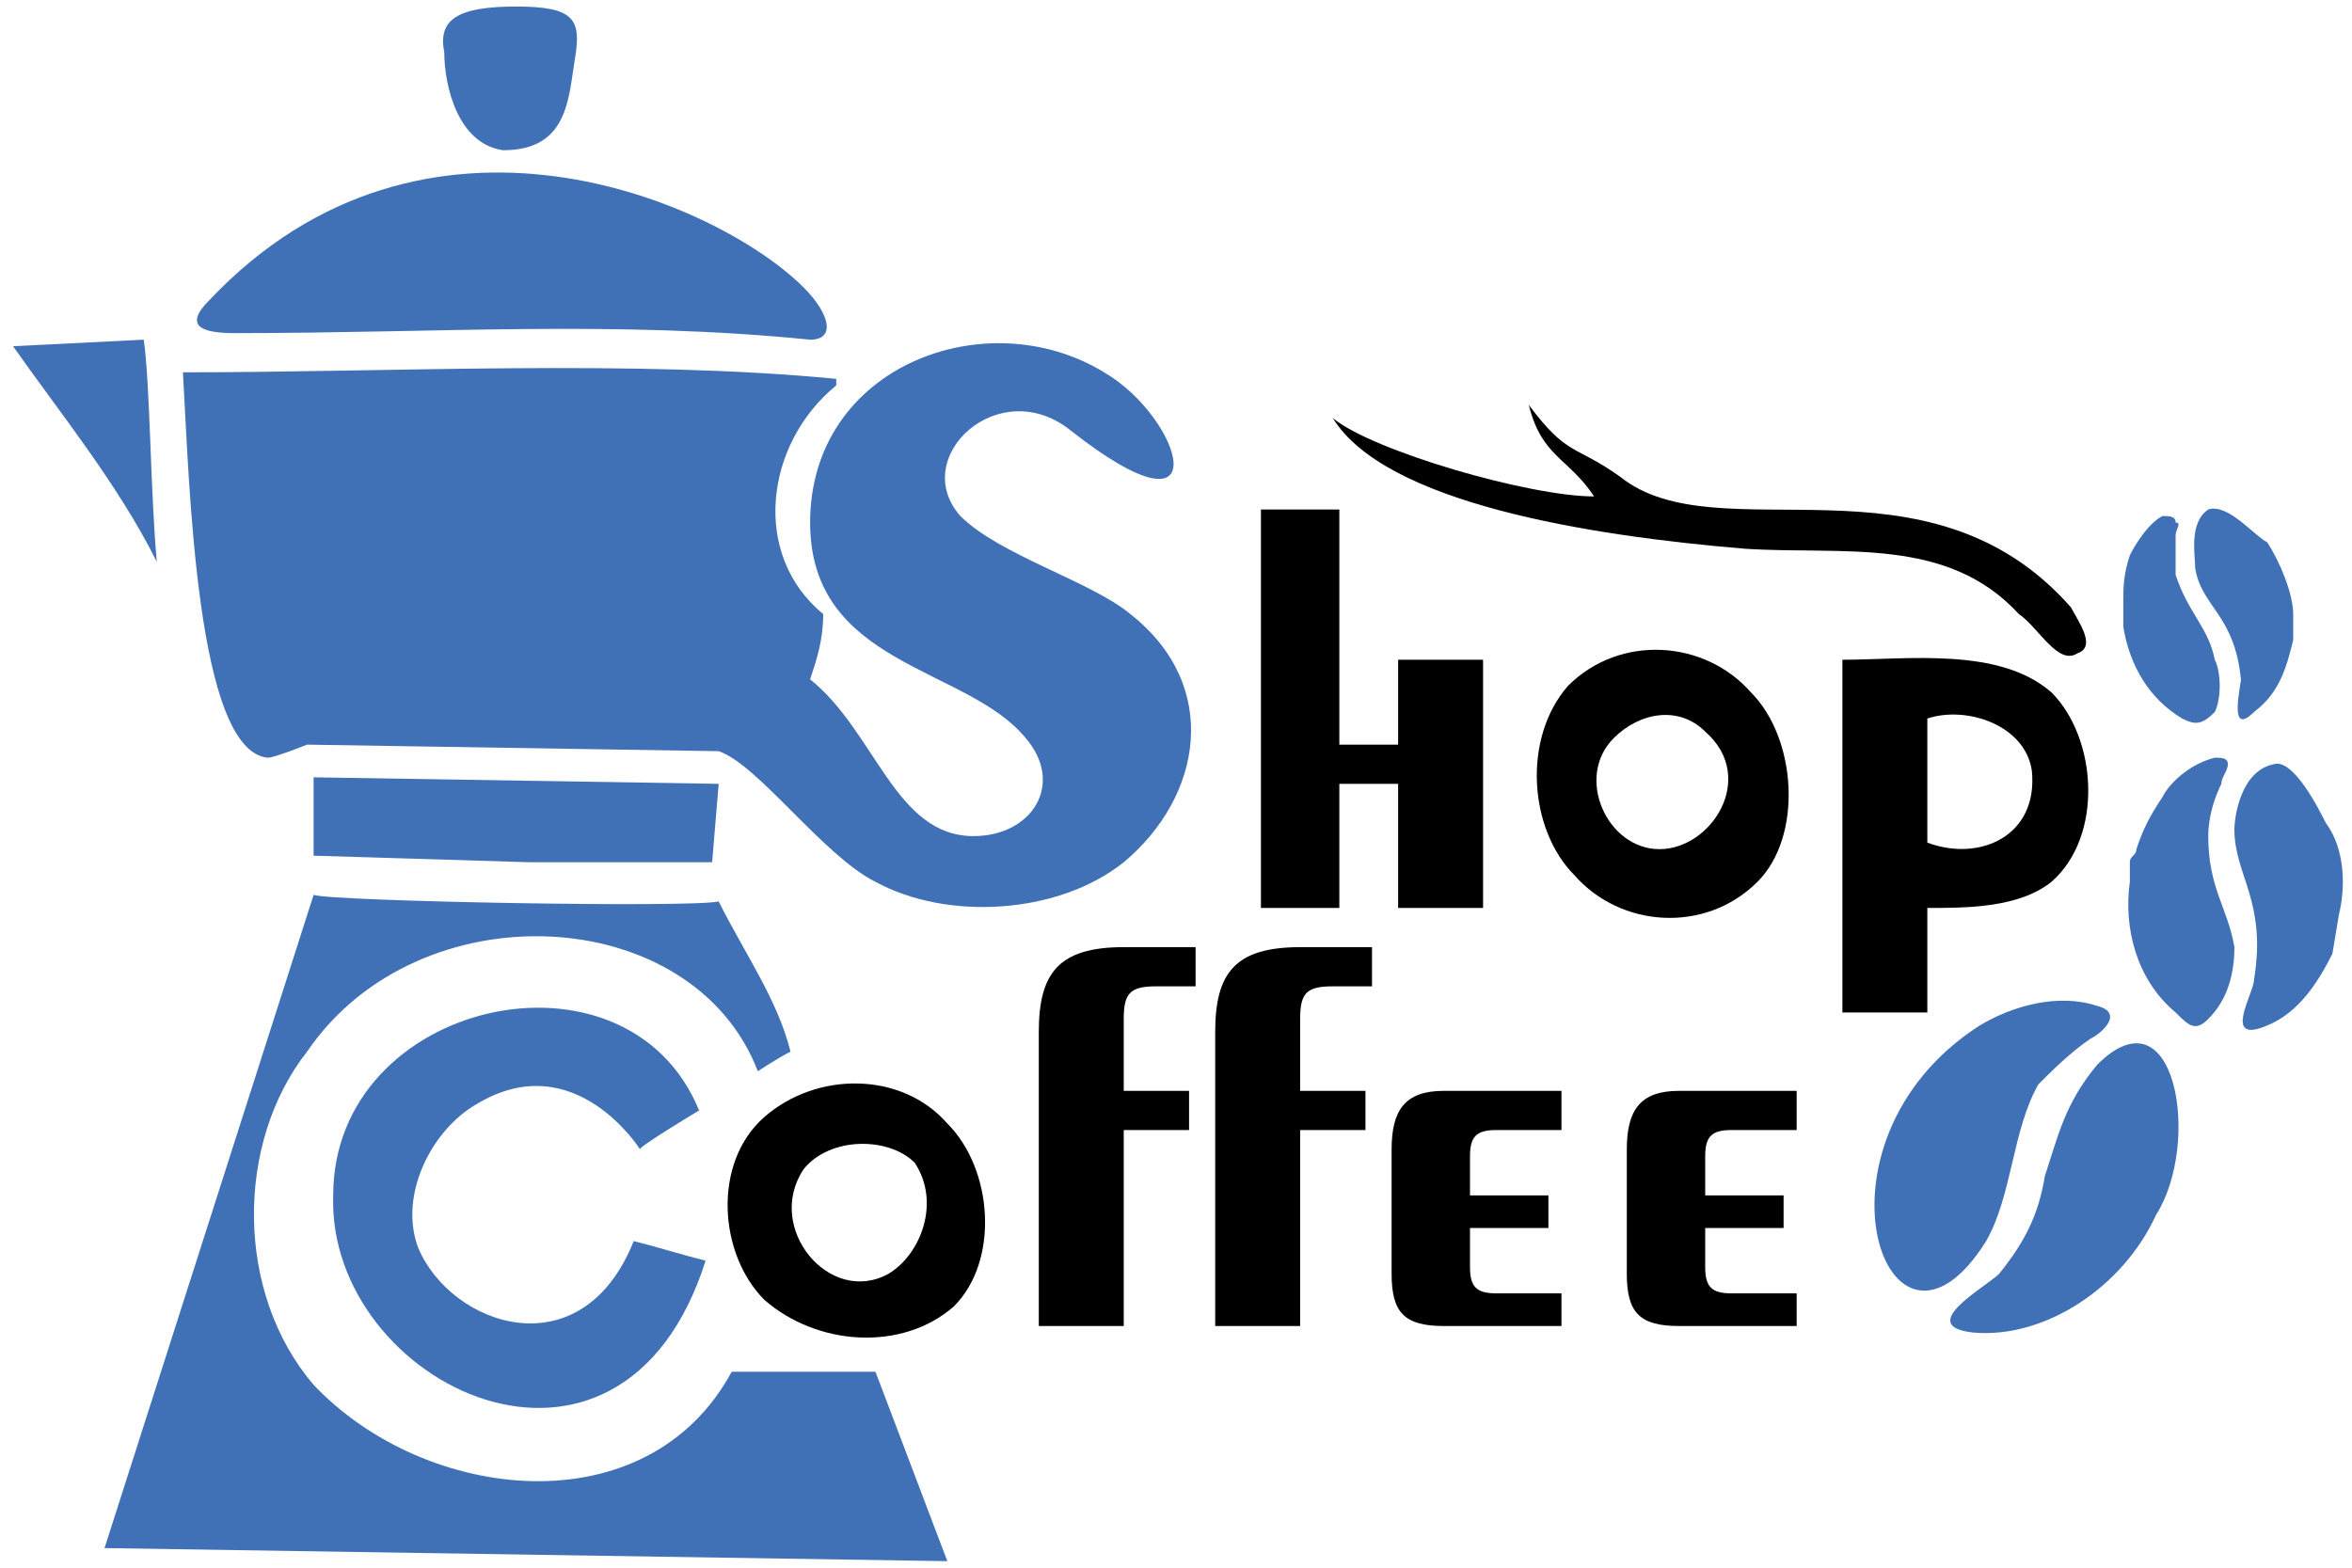 <svg id="logo" viewBox="0 0 360 240">
    <path fill="#4071B6" d="M341 117c0,-1 -1,-1 -2,-1 -4,1 -7,4 -8,6 -2,3 -3,5 -4,8 0,1 -1,1 -1,2l0 3c-1,7 1,15 7,20 2,2 3,3 5,1 3,-3 4,-7 4,-11 -1,-6 -4,-9 -4,-17 0,-3 1,-6 2,-8 0,-1 1,-2 1,-3z"/>
    <path fill="#4071B6" d="M356 126c-1,-2 -5,-10 -8,-9 -5,1 -6,8 -6,10 0,7 5,11 3,23 0,2 -5,10 2,7 5,-2 8,-7 10,-11l1 -6c1,-4 1,-10 -2,-14z"/>
    <path fill="#4071B6" d="M333 80c0,-1 -1,-1 -2,-1 -2,1 -4,4 -5,6 -1,3 -1,5 -1,7 0,1 0,1 0,2l0 2c1,6 4,11 9,14 2,1 3,1 5,-1 1,-2 1,-6 0,-8 -1,-5 -4,-7 -6,-13 0,-2 0,-4 0,-6 0,-1 1,-2 0,-2z"/>
    <path fill="#4071B6" d="M347 83c-2,-1 -6,-6 -9,-5 -3,2 -2,7 -2,9 1,6 6,7 7,17 0,1 -2,9 2,5 4,-3 5,-7 6,-11l0 -4c0,-3 -2,-8 -4,-11z"/>
    <path fill="#4071B6" d="M36 51c31,0 58,-2 88,1 4,0 3,-4 -1,-8 -13,-13 -58,-33 -91,2 -4,4 -1,5 4,5z"/>
    <path fill="#4071B6" d="M24 86c-1,-11 -1,-27 -2,-34l-20 1c7,10 16,21 22,33z"/>
    <path fill="#4071B6" d="M77 23c10,0 10,-8 11,-14 1,-6 0,-8 -9,-8 -9,0 -12,2 -11,7 0,5 2,14 9,15z"/>
    <path fill="#4071B6" d="M110 120l-62 -1c0,4 0,8 0,12l33 1 28 0 1 -12z"/>
    <path fill="#4071B6" d="M48 137l-32 100 129 2 -11 -29 -22 0c-13,24 -47,20 -64,2 -12,-14 -12,-37 -1,-51 17,-25 59,-23 69,3 0,0 3,-2 5,-3 -2,-8 -7,-15 -11,-23 -4,1 -59,0 -62,-1z"/>
    <path fill="#4071B6" d="M107 170c-11,-27 -56,-17 -56,13 -1,29 44,51 57,10 -4,-1 -7,-2 -11,-3 -8,20 -28,13 -33,1 -3,-8 2,-18 9,-22 15,-9 25,7 25,7 -1,0 9,-6 9,-6z"/>
    <path fill="black" fill-rule="nonzero" d="M257 203c-6,0 -8,-2 -8,-8l0 -19c0,-6 2,-9 8,-9l18 0 0 6 -10 0c-3,0 -4,1 -4,4l0 6 12 0 0 5 -12 0 0 6c0,3 1,4 4,4l10 0 0 5 -18 0z"/>
    <path fill="black" fill-rule="nonzero" d="M221 203c-6,0 -8,-2 -8,-8l0 -19c0,-6 2,-9 8,-9l18 0 0 6 -10 0c-3,0 -4,1 -4,4l0 6 12 0 0 5 -12 0 0 6c0,3 1,4 4,4l10 0 0 5 -18 0z"/>
    <path fill="black" fill-rule="nonzero" d="M186 158c0,-9 3,-13 13,-13l11 0 0 6 -6 0c-4,0 -5,1 -5,5l0 11 10 0 0 6 -10 0 0 30 -13 0 0 -45z"/>
    <path fill="black" fill-rule="nonzero" d="M159 158c0,-9 3,-13 13,-13l11 0 0 6 -6 0c-4,0 -5,1 -5,5l0 11 10 0 0 6 -10 0 0 30 -13 0 0 -45z"/>
    <path fill="black" fill-rule="nonzero" d="M117 199c-7,-7 -8,-21 0,-28 8,-7 21,-7 28,1 7,7 8,21 1,28 -8,7 -21,6 -29,-1zm23 -21c-4,-4 -13,-4 -17,1 -6,9 4,21 13,16 5,-3 8,-11 4,-17z"/>
    <path fill="black" fill-rule="nonzero" d="M295 155l-13 0 0 -54c10,0 24,-2 32,5 7,7 8,22 0,29 -5,4 -13,4 -19,4l0 16zm0 -45l0 19c8,3 17,-1 16,-11 -1,-7 -10,-10 -16,-8z"/>
    <path fill="black" fill-rule="nonzero" d="M241 134c-7,-7 -8,-21 -1,-29 8,-8 21,-7 28,1 7,7 8,22 1,29 -8,8 -21,7 -28,-1zm13 -4c8,0 15,-11 7,-18 -4,-4 -10,-3 -14,1 -6,6 -1,17 7,17z"/>
    <polygon fill="black" fill-rule="nonzero" points="193,139 193,78 205,78 205,114 214,114 214,101 227,101 227,139 214,139 214,120 205,120 205,139 "/>
    <path fill="#4071B6" d="M321 154c-6,-2 -13,0 -18,3 -28,18 -14,57 1,33 4,-7 4,-17 8,-24 2,-2 5,-5 8,-7 2,-1 5,-4 1,-5z"/>
    <path fill="#4071B6" d="M321 163c-5,6 -6,11 -8,17 -1,6 -3,10 -7,15 -2,2 -13,8 -4,9 11,1 23,-7 28,-18 7,-11 3,-35 -9,-23z"/>
    <path fill="black" d="M309 94c-11,-12 -27,-9 -42,-10 -24,-2 -55,-7 -63,-20 6,5 30,12 40,12 -4,-6 -8,-6 -10,-14 6,8 7,6 14,11 15,12 47,-5 69,20 1,2 4,6 1,7 -3,2 -6,-4 -9,-6z"/>
    <path fill="#4071B6" fill-rule="nonzero" d="M149 128c9,0 14,-8 8,-15 -9,-11 -33,-11 -33,-33 0,-24 27,-34 45,-23 12,7 18,27 -5,9 -11,-9 -25,4 -17,13 6,6 20,10 26,15 14,11 11,28 -1,38 -10,8 -27,9 -38,3 -8,-4 -18,-18 -24,-20l-63 -1c0,0 -5,2 -6,2 -11,-1 -12,-42 -13,-59 32,0 69,-2 100,1l0 1c-11,9 -13,26 -2,35 0,4 -1,7 -2,10 10,8 13,24 25,24z"/>

    <symbol id="logo-bg" viewBox="0 0 403 276">
        <path d="M34 50c-7,2 -16,3 -23,4 -6,2 -10,5 -10,10 0,4 4,11 9,19 5,7 11,16 16,23 5,7 9,14 12,20 4,6 7,12 8,18 2,6 1,12 -4,28 -5,17 -15,43 -21,61 -7,17 -9,25 -10,31 0,5 2,7 15,9 14,1 39,2 67,2 28,0 59,-1 76,-2 17,-1 20,-3 20,-9 0,-5 -3,-14 -1,-19 1,-4 8,-4 28,-4 19,0 52,-1 73,-1 21,0 31,1 40,0 10,-1 18,-3 24,-5 7,-2 12,-6 15,-10 3,-4 5,-10 7,-15 1,-6 2,-11 4,-15 2,-3 5,-5 9,-9 3,-3 6,-8 8,-13 3,-6 5,-11 6,-16 0,-6 0,-12 -3,-18 -2,-6 -5,-11 -6,-16 -1,-4 0,-7 0,-11 0,-5 -1,-10 -3,-15 -2,-5 -5,-10 -10,-13 -5,-3 -12,-3 -19,-3 -6,1 -12,3 -18,2 -6,-1 -14,-5 -21,-7 -7,-2 -14,-3 -21,-3 -7,0 -15,1 -21,-1 -7,-2 -14,-6 -19,-7 -6,0 -11,2 -17,2 -5,0 -11,-2 -16,-3 -4,0 -8,2 -11,1 -4,0 -7,-2 -12,-5 -6,-2 -14,-5 -22,-6 -8,-1 -16,0 -22,-1 -5,-1 -8,-4 -12,-7 -4,-4 -11,-7 -16,-10 -5,-3 -9,-4 -11,-8 -1,-3 0,-8 0,-13 1,-4 1,-7 -2,-10 -3,-2 -9,-4 -16,-4 -8,0 -17,1 -22,3 -6,1 -8,5 -8,8 0,4 1,9 1,12 0,3 -2,6 -6,8 -4,3 -11,6 -17,9 -6,3 -11,7 -18,9z"/>
    </symbol>
</svg>